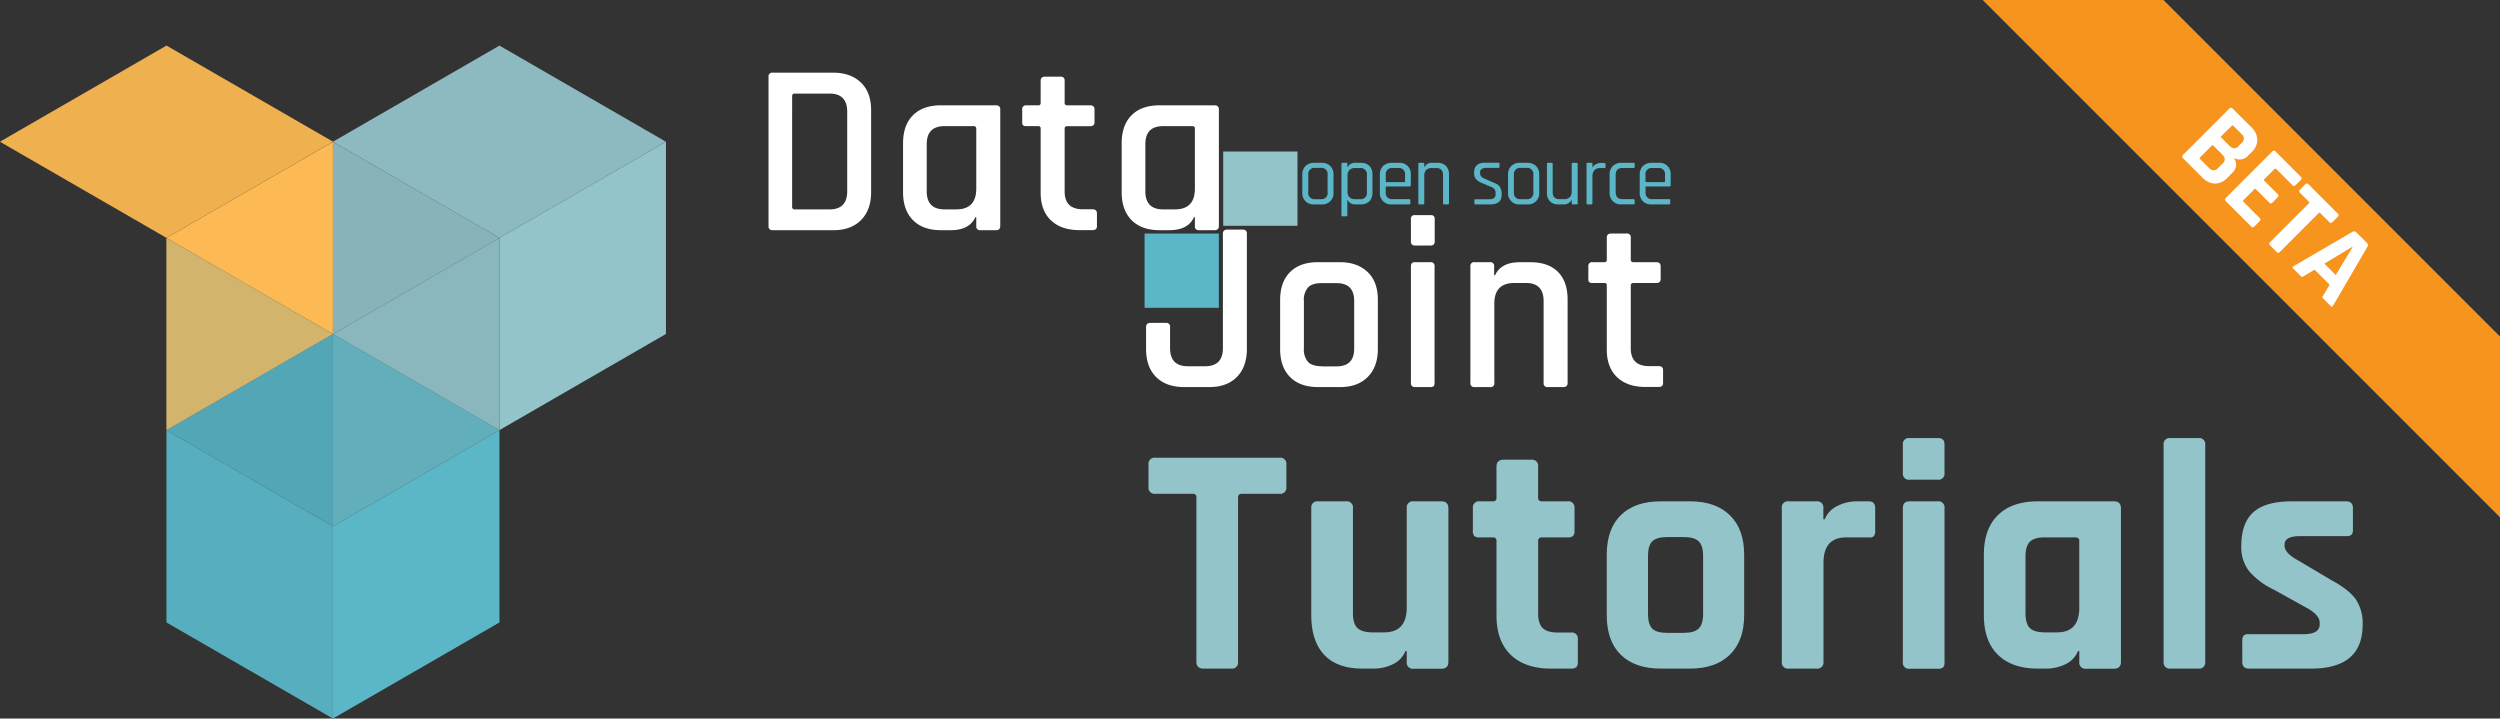 <svg id="Layer_1" data-name="Layer 1" xmlns="http://www.w3.org/2000/svg" viewBox="0 0 846.1 243.19"><rect x="0" y="0" width="846.1" height="243.19" fill="#333333" stroke="none"/><defs><style>.cls-1{fill:#fff;}.cls-10,.cls-2{fill:#93c4ca;}.cls-3{fill:#5bb6c8;}.cls-4{fill:none;}.cls-5{fill:#8cbac0;}.cls-6{fill:#87b3b9;}.cls-7{fill:#54a7b7;}.cls-8{fill:#fdba54;}.cls-9{fill:#57aebe;}.cls-10,.cls-12{opacity:0.25;}.cls-11{fill:#efb050;}.cls-12{fill:#50a6b7;}.cls-13{fill:#f7941d;}</style></defs><title>djTutorialBETAWhite</title><path class="cls-1" d="M278,76.5V26a1.24,1.24,0,0,1,1.41-1.41h20.38q6,0,9.49,3.36t3.44,9.49V65.06q0,6-3.44,9.45t-9.49,3.4H279.36A1.24,1.24,0,0,1,278,76.5Zm8.95-5.63h11.68q6,0,6-6.13V37.8q0-6.13-6-6.13H286.9c-.61,0-.91.28-.91.83V70A.8.8,0,0,0,286.9,70.87Z" transform="translate(-17.9)"/><path class="cls-1" d="M339.61,77.91h-3.23q-6.13,0-9.49-3.4t-3.36-9.45V48.49q0-6.13,3.36-9.49t9.49-3.36h18.56q1.49,0,1.49,1.41V76.5q0,1.41-1.49,1.41h-5.22a1.24,1.24,0,0,1-1.41-1.41v-3H348Q346,77.91,339.61,77.91Zm8.7-14.09V43.52q0-.83-.91-.83h-9.86q-6,0-6,6.13V64.73q0,6.13,6,6.13h4Q348.3,70.87,348.31,63.82Z" transform="translate(-17.9)"/><path class="cls-1" d="M369.27,42.69h-4a1.59,1.59,0,0,1-1.12-.29,1.45,1.45,0,0,1-.29-1V37.06a1.25,1.25,0,0,1,1.41-1.41h4a.73.73,0,0,0,.83-.83V27.36q0-1.41,1.49-1.41h5.22a1.25,1.25,0,0,1,1.41,1.41v7.46c0,.55.3.83.91.83h7.71q1.49,0,1.49,1.41v4.31q0,1.33-1.49,1.33h-7.71c-.61,0-.91.28-.91.83v21.3q0,6,6.21,6h3.23q1.49,0,1.49,1.41v4.31q0,1.33-1.49,1.33h-4.47q-6.13,0-9.61-3.31t-3.48-9.36V43.52A.73.73,0,0,0,369.27,42.69Z" transform="translate(-17.9)"/><path class="cls-1" d="M413.6,77.91h-3.23q-6.13,0-9.49-3.4t-3.36-9.45V48.49q0-6.13,3.36-9.49t9.49-3.36h18.56q1.49,0,1.49,1.41V76.5q0,1.41-1.49,1.41h-5.22a1.24,1.24,0,0,1-1.41-1.41v-3H422Q420,77.91,413.6,77.91Zm8.7-14.09V43.52q0-.83-.91-.83h-9.86q-6,0-6,6.13V64.73q0,6.13,6,6.13h4Q422.3,70.87,422.3,63.82Z" transform="translate(-17.9)"/><path class="cls-1" d="M433.26,77.71h5.22q1.41,0,1.41,1.33v39.11q0,6-3.4,9.45T427,131h-8.29q-6.13,0-9.53-3.4t-3.4-9.45v-7.46q0-1.41,1.49-1.41h5.22a1.25,1.25,0,0,1,1.41,1.41v7.13q0,6.13,6,6.13h5.88q6,0,6-6.13V79.12Q431.77,77.71,433.26,77.71Z" transform="translate(-17.9)"/><path class="cls-1" d="M471.29,131H464q-6.13,0-9.49-3.4t-3.36-9.45V101.57q0-6.13,3.36-9.49T464,88.73h7.29q6,0,9.49,3.36t3.44,9.49v16.57q0,6-3.44,9.45T471.29,131Zm-6.13-7h5.05q6,0,6-6V101.82q0-6-6-6h-5.05q-3.15,0-4.56,1.45a6.41,6.41,0,0,0-1.41,4.6V117.9a6.4,6.4,0,0,0,1.41,4.6Q462,123.94,465.16,123.94Z" transform="translate(-17.9)"/><path class="cls-1" d="M495.41,81.68V74.14a1.17,1.17,0,0,1,1.33-1.33h5.39a1.17,1.17,0,0,1,1.33,1.33v7.54q0,1.41-1.33,1.41h-5.39Q495.41,83.09,495.41,81.68Zm0,47.9V90.14q0-1.41,1.33-1.41H502a1.25,1.25,0,0,1,1.41,1.41v39.44a1.6,1.6,0,0,1-.29,1.12,1.45,1.45,0,0,1-1,.29h-5.3A1.24,1.24,0,0,1,495.41,129.58Z" transform="translate(-17.9)"/><path class="cls-1" d="M522.17,131h-5.22a1.24,1.24,0,0,1-1.41-1.41V90.14a1.24,1.24,0,0,1,1.41-1.41h5.22a1.25,1.25,0,0,1,1.41,1.41v3h.33q2-4.39,8.37-4.39h3.65q6,0,9.28,3.31t3.23,9.53v28q0,1.41-1.49,1.41h-5.22a1.24,1.24,0,0,1-1.41-1.41V101.9q0-6.13-6-6.13h-3.89q-6.8,0-6.79,7v26.77A1.24,1.24,0,0,1,522.17,131Z" transform="translate(-17.9)"/><path class="cls-1" d="M560.87,95.77h-4a1.6,1.6,0,0,1-1.12-.29,1.45,1.45,0,0,1-.29-1V90.14a1.25,1.25,0,0,1,1.41-1.41h4a.73.73,0,0,0,.83-.83V80.44q0-1.41,1.49-1.41h5.22a1.25,1.25,0,0,1,1.41,1.41V87.9q0,.83.91.83h7.71q1.49,0,1.49,1.41v4.31q0,1.33-1.49,1.33h-7.71q-.91,0-.91.83v21.3q0,6,6.21,6h3.23q1.49,0,1.49,1.41v4.31q0,1.33-1.49,1.33h-4.47q-6.13,0-9.61-3.31t-3.48-9.36V96.6A.73.73,0,0,0,560.87,95.77Z" transform="translate(-17.9)"/><rect class="cls-2" x="413.98" y="51.28" width="25.14" height="25.14"/><rect class="cls-3" x="387.37" y="79.04" width="25.14" height="25.14"/><path class="cls-3" d="M465.11,69.18h-2.37a3.76,3.76,0,0,1-4.09-4.09V59.18a4,4,0,0,1,1.09-3,4.08,4.08,0,0,1,3-1.08h2.38a4.08,4.08,0,0,1,3,1.08,4,4,0,0,1,1.09,3v5.91a3.76,3.76,0,0,1-4.09,4.09ZM463,67.41h1.93A2.08,2.08,0,0,0,467.21,65v-5.8a2.08,2.08,0,0,0-2.32-2.38H463a2.08,2.08,0,0,0-2.32,2.38V65A2.08,2.08,0,0,0,463,67.41Z" transform="translate(-17.9)"/><path class="cls-3" d="M473.53,73.21h-1.24a.34.34,0,0,1-.39-.39V55.48a.34.34,0,0,1,.39-.39h1.24a.34.34,0,0,1,.39.39v1.08H474a2.8,2.8,0,0,1,2.82-1.46h1.66a3.85,3.85,0,0,1,2.91,1.08,4.16,4.16,0,0,1,1,3v5.91a4.16,4.16,0,0,1-1,3,3.85,3.85,0,0,1-2.91,1.08h-1.66A2.8,2.8,0,0,1,474,67.72h-.11v5.11A.34.34,0,0,1,473.53,73.21Zm3-5.8h1.63a2.1,2.1,0,0,0,2.35-2.4V59.27a2.1,2.1,0,0,0-2.35-2.4h-1.63a2.58,2.58,0,0,0-1.91.66,2.54,2.54,0,0,0-.66,1.88v5.47a2.54,2.54,0,0,0,.66,1.88A2.58,2.58,0,0,0,476.49,67.41Z" transform="translate(-17.9)"/><path class="cls-3" d="M494.83,69.18H489a3.76,3.76,0,0,1-4.09-4.09V59.18a4,4,0,0,1,1.09-3,4.08,4.08,0,0,1,3-1.08h2.32a3.74,3.74,0,0,1,4.06,4.09v3.51q0,.41-.39.41h-7.82c-.18,0-.28.08-.28.25V65a2.09,2.09,0,0,0,2.32,2.4h5.63a.34.34,0,0,1,.39.39v1Q495.21,69.18,494.83,69.18Zm-7.68-7.54h6a.24.24,0,0,0,.28-.28V59.24a2.08,2.08,0,0,0-2.32-2.38h-1.88a2.08,2.08,0,0,0-2.32,2.38v2.13A.24.24,0,0,0,487.15,61.64Z" transform="translate(-17.9)"/><path class="cls-3" d="M499.55,69.18h-1.24a.34.34,0,0,1-.39-.39V55.48a.34.34,0,0,1,.39-.39h1.24a.34.34,0,0,1,.39.39v1.08H500a2.8,2.8,0,0,1,2.82-1.46h1.55a3.9,3.9,0,0,1,2.93,1.08,4.13,4.13,0,0,1,1,3v9.61a.34.34,0,0,1-.39.39h-1.24a.34.34,0,0,1-.39-.39V59.27q0-2.4-2.32-2.4H502.5a2.58,2.58,0,0,0-1.91.66,2.54,2.54,0,0,0-.66,1.88v9.39A.34.34,0,0,1,499.55,69.18Z" transform="translate(-17.9)"/><path class="cls-3" d="M522.2,69.18h-4.92a.34.34,0,0,1-.39-.39v-1c0-.24.13-.36.39-.36h4.64q2.15,0,2.15-1.6v-.52a2,2,0,0,0-1.41-2l-3.26-1.38a4.8,4.8,0,0,1-2-1.37,3.32,3.32,0,0,1-.61-2.09q0-3.4,3.73-3.4H525a.34.34,0,0,1,.39.39v1q0,.36-.39.36h-4.17a2.34,2.34,0,0,0-1.5.41,1.22,1.22,0,0,0-.51,1v.47q0,1.16,1.58,1.77l3.26,1.46a3.59,3.59,0,0,1,1.95,1.46,5.17,5.17,0,0,1,.51,2.51Q526.15,69.18,522.2,69.18Z" transform="translate(-17.9)"/><path class="cls-3" d="M534.74,69.18h-2.37a3.76,3.76,0,0,1-4.09-4.09V59.18a4,4,0,0,1,1.09-3,4.08,4.08,0,0,1,3-1.08h2.38a4.08,4.08,0,0,1,3,1.08,4,4,0,0,1,1.09,3v5.91a3.76,3.76,0,0,1-4.09,4.09Zm-2.15-1.77h1.93A2.08,2.08,0,0,0,536.84,65v-5.8a2.08,2.08,0,0,0-2.32-2.38h-1.93a2.08,2.08,0,0,0-2.32,2.38V65A2.08,2.08,0,0,0,532.58,67.41Z" transform="translate(-17.9)"/><path class="cls-3" d="M546.92,69.18h-1.55a3.9,3.9,0,0,1-2.93-1.08,4.13,4.13,0,0,1-1-3V55.48a.34.34,0,0,1,.39-.39H543a.34.34,0,0,1,.39.39V65q0,2.4,2.29,2.4h1.58a2.58,2.58,0,0,0,1.91-.66,2.54,2.54,0,0,0,.66-1.88V55.48a.34.34,0,0,1,.39-.39h1.24a.34.34,0,0,1,.39.39V68.79a.34.34,0,0,1-.39.39h-1.24a.34.34,0,0,1-.39-.39V67.72h-.11A2.8,2.8,0,0,1,546.92,69.18Z" transform="translate(-17.9)"/><path class="cls-3" d="M556.48,69.18h-1.24a.34.34,0,0,1-.39-.39V55.48a.34.34,0,0,1,.39-.39h1.24a.34.34,0,0,1,.39.39v1.1H557a2.4,2.4,0,0,1,1-1,3.62,3.62,0,0,1,1.82-.44h1.08c.24,0,.36.13.36.39v1a.44.44,0,0,1-.08.29.29.29,0,0,1-.28.07h-1.49a2.42,2.42,0,0,0-1.91.75,3,3,0,0,0-.66,2v9.14A.34.34,0,0,1,556.48,69.18Z" transform="translate(-17.9)"/><path class="cls-3" d="M571.14,67.8v1q0,.36-.39.36h-4a3.76,3.76,0,0,1-4.09-4.09V59.18a4,4,0,0,1,1.09-3,4.08,4.08,0,0,1,3-1.08h4a.34.34,0,0,1,.39.39v1q0,.36-.39.36H567q-2.29,0-2.29,2.4V65q0,2.4,2.29,2.4h3.78A.34.34,0,0,1,571.14,67.8Z" transform="translate(-17.9)"/><path class="cls-3" d="M582.8,69.18h-5.86a3.76,3.76,0,0,1-4.09-4.09V59.18a4,4,0,0,1,1.09-3,4.08,4.08,0,0,1,3-1.08h2.32a3.74,3.74,0,0,1,4.06,4.09v3.51q0,.41-.39.41h-7.82c-.18,0-.28.08-.28.25V65a2.09,2.09,0,0,0,2.32,2.4h5.63a.34.34,0,0,1,.39.39v1Q583.19,69.18,582.8,69.18Zm-7.68-7.54h6a.24.24,0,0,0,.28-.28V59.24A2.08,2.08,0,0,0,579,56.86h-1.88a2.08,2.08,0,0,0-2.32,2.38v2.13A.24.24,0,0,0,575.12,61.64Z" transform="translate(-17.9)"/><rect class="cls-4" x="254" y="8.81" width="419.09" height="168.55"/><path class="cls-2" d="M434.57,226.28h-9.32q-2.44,0-2.44-2.33V168.34a1.08,1.08,0,0,0-1.22-1.22H408.93a2.06,2.06,0,0,1-2.33-2.33v-7.55a2.06,2.06,0,0,1,2.33-2.33h42a2.06,2.06,0,0,1,2.33,2.33v7.55a2.06,2.06,0,0,1-2.33,2.33H438.24q-1.33,0-1.33,1.22V224A2.06,2.06,0,0,1,434.57,226.28Z" transform="translate(-17.9)"/><path class="cls-2" d="M482.64,226.28H479q-8.55,0-12.93-4.66t-4.38-13.43V172a2.06,2.06,0,0,1,2.33-2.33h9.44a2.06,2.06,0,0,1,2.33,2.33v35.52q0,3.55,1.5,5t4.94,1.5h4.11q7.66,0,7.66-8.44V172a2.06,2.06,0,0,1,2.33-2.33h9.32q2.44,0,2.44,2.33V224q0,2.33-2.44,2.33h-9.32A2.06,2.06,0,0,1,494,224v-3.66h-.44a8.43,8.43,0,0,1-4.33,4.5A14.9,14.9,0,0,1,482.64,226.28Z" transform="translate(-17.9)"/><path class="cls-2" d="M523.15,181.88h-4.44a2.81,2.81,0,0,1-1.83-.44,2.36,2.36,0,0,1-.5-1.78V172a2.06,2.06,0,0,1,2.33-2.33h4.44a1.08,1.08,0,0,0,1.22-1.22V157.91q0-2.33,2.44-2.33h9.32a2.06,2.06,0,0,1,2.33,2.33v10.54q0,1.22,1.33,1.22h8.66a2.06,2.06,0,0,1,2.33,2.33v7.66a2.38,2.38,0,0,1-.5,1.72,2.58,2.58,0,0,1-1.83.5H539.8q-1.33,0-1.33,1.22v24.53q0,3.44,1.55,4.94t5.11,1.5h4.44a2.06,2.06,0,0,1,2.33,2.33v7.66a2.39,2.39,0,0,1-.5,1.72,2.58,2.58,0,0,1-1.83.5H542.8q-8.77,0-13.6-4.66t-4.83-13.32V183.1A1.08,1.08,0,0,0,523.15,181.88Z" transform="translate(-17.9)"/><path class="cls-2" d="M589.86,226.28H580q-8.77,0-13.54-4.66t-4.77-13.43V187.76q0-8.77,4.77-13.43T580,169.67h9.88q8.66,0,13.49,4.72t4.83,13.38v20.42q0,8.66-4.83,13.38T589.86,226.28Zm-7.77-12.1h5.66q3.55,0,5.05-1.44t1.5-5V188.21q0-3.55-1.5-5t-5.05-1.44h-5.66q-3.55,0-5,1.44t-1.44,5v19.54q0,3.55,1.44,5T582.09,214.18Z" transform="translate(-17.9)"/><path class="cls-2" d="M632.71,226.28h-9.44a2.06,2.06,0,0,1-2.33-2.33V172a2.06,2.06,0,0,1,2.33-2.33h9.44A2.06,2.06,0,0,1,635,172v3.77h.44a8.64,8.64,0,0,1,4.33-4.55,14.46,14.46,0,0,1,6.55-1.55h4q2.22,0,2.22,2.33v7.66a2.58,2.58,0,0,1-.5,1.83,2.11,2.11,0,0,1-1.72.39H642.7q-7.66,0-7.66,8.66V224A2.06,2.06,0,0,1,632.71,226.28Z" transform="translate(-17.9)"/><path class="cls-2" d="M661.9,160.13v-9.66a2,2,0,0,1,2.22-2.22h9.66q2.22,0,2.22,2.11v9.77a2,2,0,0,1-2.22,2.22h-9.66A2,2,0,0,1,661.9,160.13Zm0,63.82V172q0-2.33,2.22-2.33h9.55A2.06,2.06,0,0,1,676,172V224a2.56,2.56,0,0,1-.5,1.89,2.59,2.59,0,0,1-1.72.44h-9.55A2.06,2.06,0,0,1,661.9,224Z" transform="translate(-17.9)"/><path class="cls-2" d="M710.29,226.28h-2.66q-8.77,0-13.54-4.66t-4.77-13.43V187.76q0-8.77,4.77-13.43t13.54-4.66h25.64q2.44,0,2.44,2.33V224q0,2.33-2.44,2.33h-9.32a2.06,2.06,0,0,1-2.33-2.33v-3.66h-.44a8.42,8.42,0,0,1-4.33,4.5A14.9,14.9,0,0,1,710.29,226.28Zm11.32-20.65V183.1q0-1.22-1.33-1.22H709.85q-3.55,0-5,1.5t-1.44,5.05v19.09q0,3.55,1.44,5t5,1.5H714Q721.62,214.07,721.62,205.63Z" transform="translate(-17.9)"/><path class="cls-2" d="M761.91,226.28h-9.43a2.06,2.06,0,0,1-2.33-2.33V150.58a2.06,2.06,0,0,1,2.33-2.33h9.43a2.06,2.06,0,0,1,2.33,2.33V224A2.06,2.06,0,0,1,761.91,226.28Z" transform="translate(-17.9)"/><path class="cls-2" d="M800.09,226.28H779q-2.22,0-2.22-2.33v-7.1a2.59,2.59,0,0,1,.44-1.72,2.36,2.36,0,0,1,1.78-.5h18.54q5.44,0,5.44-3.33v-.55q0-2.66-4.55-5.11l-11-6.1a25.13,25.13,0,0,1-8.33-6.22,13.26,13.26,0,0,1-2.66-8.55q0-7.77,4.11-11.43t12.88-3.66H812q2.22,0,2.22,2.33v7.21a2.6,2.6,0,0,1-.44,1.72,2.37,2.37,0,0,1-1.78.5H796.54q-5.44,0-5.44,2.78v.55q0,2.44,4.77,5l11.21,6.66q5.77,3.11,8.1,6.38a14.52,14.52,0,0,1,2.33,8.6Q817.52,226.28,800.09,226.28Z" transform="translate(-17.9)"/><g id="_Group_" data-name="&lt;Group&gt;"><polygon class="cls-2" points="225.38 47.97 225.38 113.03 169.03 145.57 169.03 80.53 225.38 47.97"/><polygon class="cls-5" points="112.68 48 112.67 47.99 112.67 47.97 169.03 15.43 225.38 47.97 169.03 80.53 112.68 48"/><polygon class="cls-3" points="169.03 145.59 169.03 210.66 112.67 243.19 112.67 178.13 169.03 145.59"/><polygon class="cls-2" points="169.03 145.57 169.03 145.59 112.7 113.07 112.72 113.06 169.03 145.57"/><polygon class="cls-6" points="169.03 80.53 169.03 145.57 112.72 113.06 169.03 80.53"/><polygon class="cls-6" points="112.68 48 169.03 80.53 112.72 113.06 112.67 113.03 112.67 47.99 112.68 48"/><polygon class="cls-7" points="169.03 145.59 112.67 178.13 112.67 178.09 112.67 176.19 112.67 113.08 112.7 113.07 169.03 145.59"/><polygon class="cls-8" points="112.67 113.06 112.65 113.07 56.33 80.53 56.35 80.51 112.67 47.99 112.67 113.03 112.72 113.06 112.7 113.07 112.67 113.06"/><polygon class="cls-6" points="112.7 113.07 112.67 113.08 112.67 113.06 112.7 113.07"/><polygon class="cls-9" points="112.67 178.13 112.67 243.19 56.33 210.66 56.33 145.9 56.33 145.59 112.67 178.13"/><polygon class="cls-7" points="112.67 178.09 112.67 178.13 56.33 145.59 112.65 113.07 112.67 113.08 112.67 176.19 112.67 178.09"/><polygon class="cls-7" points="112.67 113.06 112.67 113.08 112.65 113.07 112.67 113.06"/><polygon class="cls-8" points="112.65 113.07 56.33 145.59 56.33 80.86 56.33 80.53 112.65 113.07"/><polygon class="cls-10" points="112.7 178.13 112.7 113.08 169.05 80.53 169.05 145.59 112.7 178.13"/><polygon class="cls-11" points="112.7 47.95 56.35 80.51 0 47.98 0 47.98 0 47.95 56.35 15.42 112.7 47.95"/><polygon class="cls-12" points="112.7 113.06 112.7 178.13 56.35 145.59 56.35 80.83 56.35 80.54 56.35 80.53 112.7 113.06"/></g><path class="cls-13" d="M750.09,0H688.93L864,175.07V113.91Z" transform="translate(-17.9)"/><path class="cls-1" d="M756.69,52.46l15.72-15.72a.69.69,0,0,1,1.1,0L779.79,43a6.19,6.19,0,0,1,2.09,4.29,5.93,5.93,0,0,1-2,4.26l-1.07,1.07a3.88,3.88,0,0,1-4.94.81,3.86,3.86,0,0,1,.82,2.53,4,4,0,0,1-1.35,2.6l-1.57,1.57a5.93,5.93,0,0,1-4.26,2,6.15,6.15,0,0,1-4.27-2.07l-6.54-6.54A.69.69,0,0,1,756.69,52.46Zm5.83,1.39,2.93,2.93a2.53,2.53,0,0,0,1.59.89,2.17,2.17,0,0,0,1.54-.78l1.52-1.52a2.06,2.06,0,0,0,.76-1.54,2.74,2.74,0,0,0-.94-1.62L767,49.32a.36.36,0,0,0-.58,0l-4,4A.36.36,0,0,0,762.52,53.85Zm7.22-7.22,2.67,2.67a2.55,2.55,0,0,0,1.58.88,2.13,2.13,0,0,0,1.56-.77l1-1a2.17,2.17,0,0,0,.79-1.54,2.48,2.48,0,0,0-.86-1.57l-2.7-2.7a.36.36,0,0,0-.58,0L769.74,46A.36.36,0,0,0,769.74,46.63Z" transform="translate(-17.9)"/><path class="cls-1" d="M779.76,76.63l-8.55-8.55a.69.69,0,0,1,0-1.1l15.72-15.72a.69.69,0,0,1,1.1,0l8.56,8.56a.67.67,0,0,1,0,1.07l-1.78,1.78a.67.67,0,0,1-1.07,0l-5.47-5.47a.38.38,0,0,0-.6,0l-3.4,3.4a.38.38,0,0,0,0,.6l4.47,4.47a.69.69,0,0,1,0,1.1L787,68.55a.69.69,0,0,1-1.1,0l-4.47-4.47a.38.38,0,0,0-.6,0l-3.64,3.64a.38.38,0,0,0,0,.6l5.47,5.47a.67.67,0,0,1,0,1.07l-1.78,1.78A.67.67,0,0,1,779.76,76.63Z" transform="translate(-17.9)"/><path class="cls-1" d="M788.4,85.27l-2.2-2.2a.7.7,0,0,1,0-1.13l13.11-13.11a.36.36,0,0,0,0-.57l-3-3a.69.69,0,0,1,0-1.1l1.78-1.78a.69.69,0,0,1,1.1,0l9.89,9.89a.69.69,0,0,1,0,1.1l-1.78,1.78a.69.69,0,0,1-1.1,0l-3-3a.38.38,0,0,0-.6,0L789.5,85.27A.69.69,0,0,1,788.4,85.27Z" transform="translate(-17.9)"/><path class="cls-1" d="M796.53,93.4,794,90.89q-.47-.47.24-.86l19.86-11.59a1.06,1.06,0,0,1,1.33.24l3.48,3.48a1,1,0,0,1,.24,1.33l-11.59,19.86q-.39.71-.86.24l-2.51-2.51a.72.72,0,0,1-.27-.51,1.25,1.25,0,0,1,.27-.59l2.15-3.61-5.1-5.1-3.61,2.15a1.14,1.14,0,0,1-.6.26A.74.74,0,0,1,796.53,93.4ZM814,83.54l-9.45,5.68,3.87,3.87,5.68-9.45Z" transform="translate(-17.9)"/></svg>